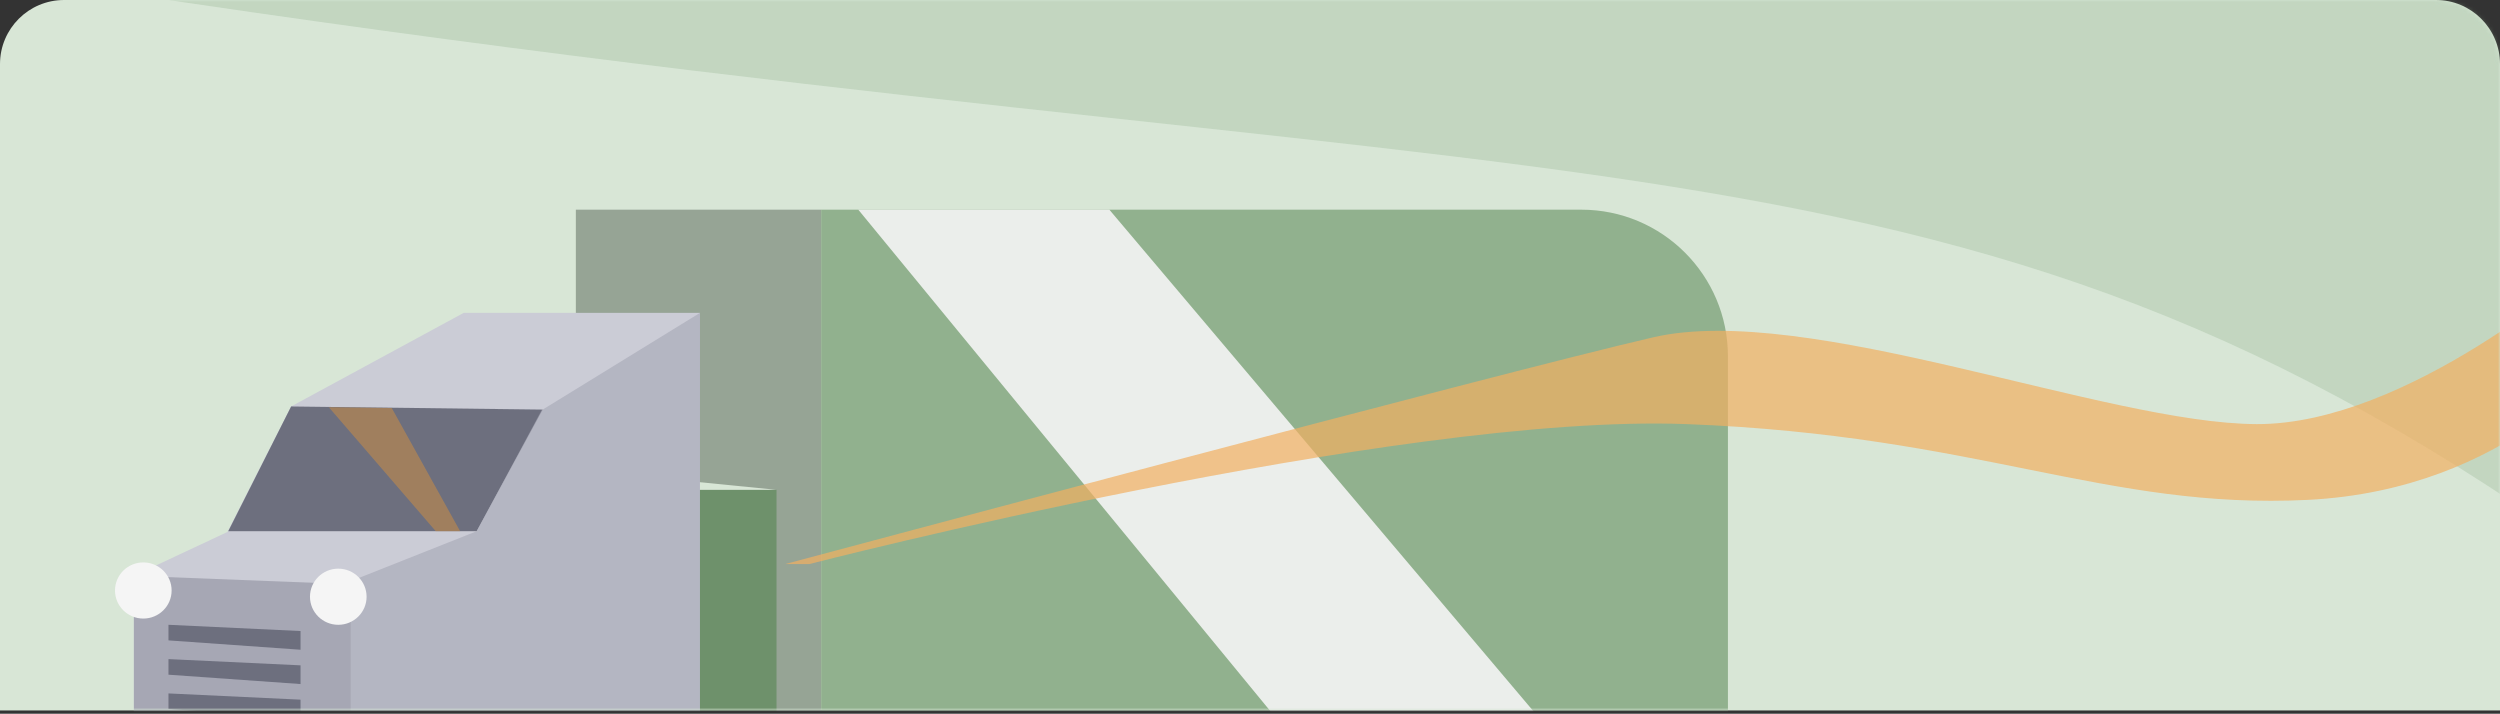 <svg width="620" height="177" viewBox="0 0 620 177" fill="none" xmlns="http://www.w3.org/2000/svg">
<rect x="0" y="0" width="620" height="177" fill="#333333" stroke="none"/>
<path d="M0 15.897C0 7.117 7.118 0 15.897 0H604.103C612.883 0 620 7.118 620 15.897V176.203H0V15.897Z" fill="#D8E6D6"/>
<mask id="mask0_13635_41786" style="mask-type:alpha" maskUnits="userSpaceOnUse" x="0" y="0" width="620" height="176">
<path d="M0 15.897C0 7.118 7.118 0 15.897 0H604.103C612.883 0 620 7.118 620 15.897V176H0V15.897Z" fill="#D8E6D6"/>
</mask>
<g mask="url(#mask0_13635_41786)">
<path opacity="0.3" d="M639.874 136.002L651.797 -63.787L43.28 -86.723L-27.819 -10.839C381.18 55.95 473.944 18.727 639.874 136.002Z" fill="#91B18E"/>
<rect x="142.809" y="52" width="60.83" height="133.467" fill="#96A495"/>
<path d="M203.641 52H392.162C412.245 52 428.526 68.281 428.526 88.364V185.467H203.641V52Z" fill="#91B18E"/>
<path opacity="0.9" d="M212.855 52L275.115 52L387.971 185.467H322.533L212.855 52Z" fill="#F5F5F5"/>
<rect x="142.809" y="121.477" width="49.77" height="63.991" fill="#6E916B"/>
<path d="M152.031 121.477L155.718 117.82L192.584 121.477H173.229H152.031Z" fill="#D8E6D6"/>
<path d="M173.575 176.608V77.598H114.983L72.192 100.803L56.392 131.933L33.199 142.8V176.608H173.575Z" fill="#CBCCD6"/>
<path d="M33.203 176.609H87.014V144.895L33.203 142.801V176.609Z" fill="#A6A7B4"/>
<path d="M41.781 167.325V163.457L74.536 165.004V169.645L41.781 167.325Z" fill="#6D6F7E"/>
<path d="M41.781 175.836V171.969L74.536 173.516V178.157L41.781 175.836Z" fill="#6D6F7E"/>
<path d="M41.781 158.817V154.949L74.536 156.496V161.137L41.781 158.817Z" fill="#6D6F7E"/>
<path d="M118.211 131.745L134.588 101.578L72.199 100.805L56.602 131.745H118.211Z" fill="#6D6F7E"/>
<path opacity="0.5" d="M81.555 100.996L97.152 101.189L114.114 131.744H108.07L81.555 100.996Z" fill="#D5903E"/>
<path opacity="0.6" d="M173.581 176.608V77.598L134.317 101.747L118.21 131.744L87.016 144.12V176.608H173.581Z" fill="#A6A7B4"/>
<ellipse cx="35.542" cy="146.442" rx="7.019" ry="6.962" fill="#F5F5F5"/>
<ellipse cx="83.894" cy="147.989" rx="7.019" ry="6.962" fill="#F5F5F5"/>
<path opacity="0.7" d="M410.047 83.642C371.917 92.421 194.743 139.888 194.743 139.888L200.705 139.888C200.705 139.888 345.986 102.414 418.301 105.18C490.616 107.946 522.245 126.456 572.307 123.97C622.369 121.484 646.826 88.492 646.826 88.492L641.03 66.519C641.03 66.519 597.079 105.298 559.665 105.18C522.25 105.062 448.176 74.864 410.047 83.642Z" fill="#F2B062"/>
</g>
</svg>
